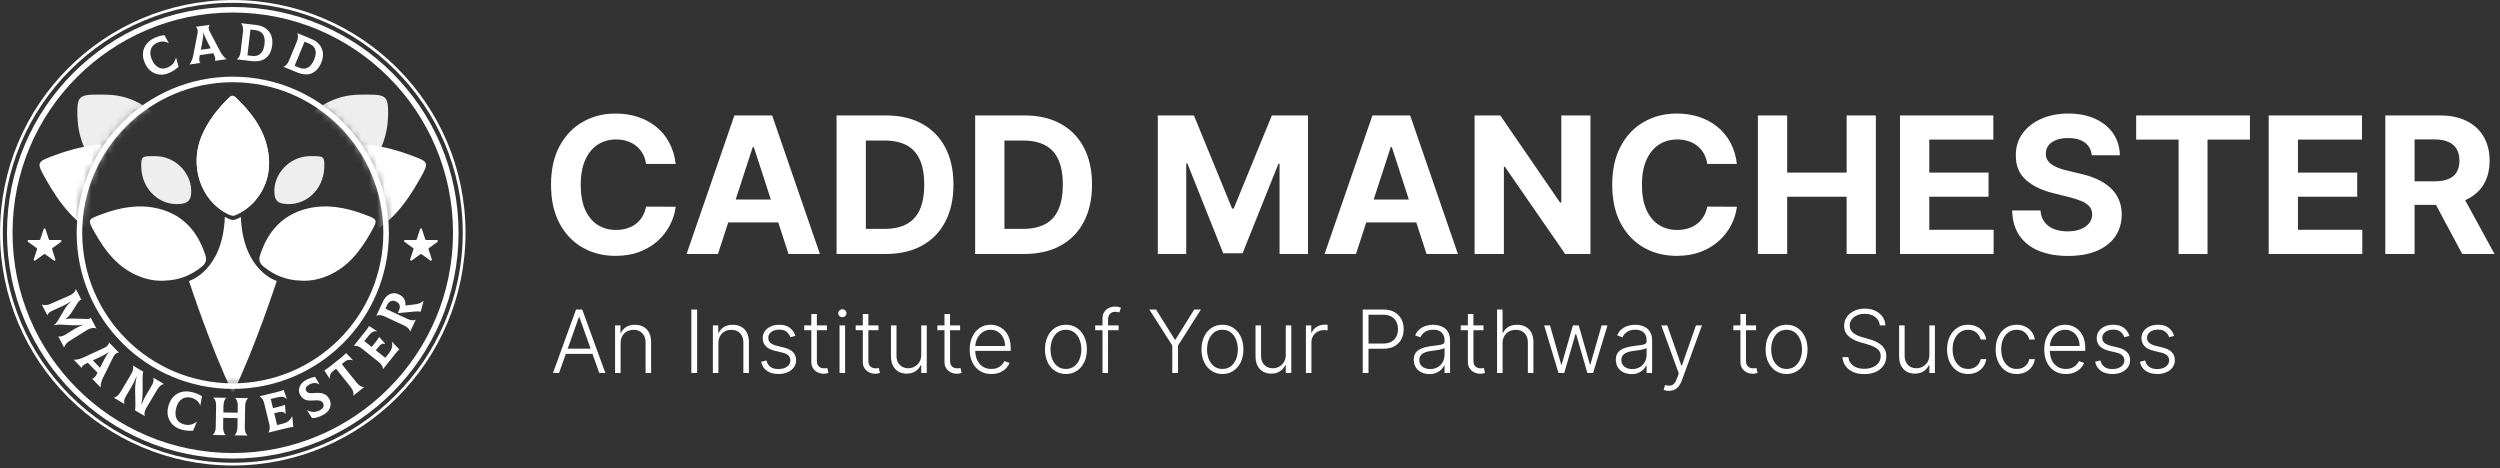 <svg width="315" height="59" viewBox="0 0 315 59" fill="none" xmlns="http://www.w3.org/2000/svg">
<rect x="0" y="0" width="315" height="59" fill="#333333" stroke="none"/>
<g clip-path="url(#clip0_314_88)">
<path d="M21.302 9.19C20.657 9.463 20.052 9.478 19.486 9.235C18.924 8.99 18.509 8.552 18.242 7.919C17.954 7.239 17.931 6.61 18.175 6.034C18.419 5.458 18.889 5.023 19.586 4.728C19.955 4.572 20.333 4.472 20.72 4.427L21.262 5.438L21.253 5.449C21.052 5.314 20.828 5.241 20.58 5.232C20.337 5.22 20.093 5.266 19.85 5.369C19.424 5.549 19.146 5.829 19.016 6.209C18.887 6.583 18.923 7.005 19.122 7.475C19.324 7.954 19.598 8.291 19.945 8.489C20.295 8.685 20.677 8.695 21.09 8.52C21.402 8.388 21.642 8.22 21.808 8.016C21.973 7.807 22.094 7.556 22.17 7.261L22.184 7.262L22.499 8.412C22.126 8.751 21.727 9.01 21.302 9.19Z" fill="white"/>
<path d="M27.745 6.477C27.862 6.7 27.995 6.901 28.145 7.08C28.294 7.254 28.425 7.375 28.537 7.444L28.539 7.457L27.062 7.668L27.061 7.655C27.115 7.599 27.135 7.507 27.121 7.38C27.111 7.248 27.053 7.072 26.945 6.852L26.864 6.703L25.179 6.945L25.142 7.11C25.102 7.356 25.093 7.541 25.116 7.667C25.137 7.788 25.18 7.871 25.244 7.915L25.246 7.928L23.874 8.125L23.872 8.112C24.093 7.849 24.253 7.466 24.355 6.963L24.903 4.137C24.926 3.925 24.914 3.76 24.866 3.642C24.822 3.524 24.759 3.44 24.676 3.39L24.674 3.376L26.406 3.129L26.408 3.142C26.343 3.222 26.305 3.323 26.291 3.445C26.277 3.567 26.314 3.726 26.399 3.923L27.745 6.477ZM25.616 4.128C25.624 4.465 25.567 4.938 25.445 5.546L25.303 6.273L26.557 6.094L26.216 5.436C25.917 4.865 25.725 4.428 25.642 4.125L25.616 4.128Z" fill="white"/>
<path d="M29.847 7.48L29.848 7.466C29.952 7.412 30.049 7.306 30.138 7.148C30.227 6.99 30.287 6.787 30.316 6.538L30.62 3.949C30.647 3.721 30.634 3.514 30.58 3.326C30.532 3.139 30.465 3.009 30.38 2.937L30.382 2.924L32.283 3.147C32.977 3.229 33.507 3.497 33.87 3.952C34.237 4.402 34.38 4.982 34.297 5.69C34.211 6.42 33.946 6.96 33.502 7.311C33.058 7.657 32.438 7.784 31.643 7.691L29.847 7.48ZM31.175 6.978L31.785 7.049C32.221 7.101 32.572 7 32.837 6.748C33.101 6.495 33.264 6.105 33.327 5.576C33.392 5.021 33.326 4.599 33.13 4.31C32.934 4.017 32.602 3.843 32.134 3.788L31.558 3.72L31.175 6.978Z" fill="white"/>
<path d="M35.709 8.414L35.714 8.401C35.828 8.377 35.95 8.301 36.079 8.174C36.208 8.046 36.32 7.866 36.415 7.634L37.409 5.224C37.496 5.012 37.539 4.809 37.539 4.614C37.543 4.42 37.514 4.277 37.452 4.185L37.457 4.173L39.226 4.902C39.873 5.169 40.31 5.57 40.536 6.106C40.768 6.639 40.749 7.236 40.477 7.895C40.197 8.574 39.795 9.023 39.273 9.24C38.752 9.454 38.121 9.408 37.381 9.103L35.709 8.414ZM37.123 8.29L37.691 8.524C38.097 8.692 38.462 8.69 38.785 8.518C39.108 8.347 39.371 8.015 39.574 7.523C39.787 7.006 39.838 6.582 39.727 6.251C39.618 5.915 39.345 5.658 38.91 5.479L38.373 5.257L37.123 8.29Z" fill="white"/>
<path d="M5.275 38.399L5.284 38.387C5.633 38.48 5.987 38.449 6.344 38.294L8.759 37.237C8.954 37.151 9.13 37.034 9.288 36.886C9.445 36.738 9.529 36.582 9.541 36.418L9.556 36.418L10.272 37.795C10.12 37.767 9.955 37.894 9.775 38.176L9.062 39.303C8.821 39.683 8.555 39.98 8.263 40.192L8.276 40.216C8.556 40.147 8.964 40.124 9.5 40.145L10.847 40.194C11.169 40.205 11.361 40.143 11.423 40.009L12.146 41.399L12.137 41.411C12.004 41.322 11.826 41.297 11.602 41.337C11.382 41.375 11.183 41.448 11.005 41.556L8.768 42.956C8.408 43.184 8.178 43.454 8.08 43.764L8.065 43.765L7.349 42.387L7.358 42.375C7.447 42.41 7.569 42.413 7.722 42.384C7.875 42.356 8.037 42.289 8.207 42.186L9.402 41.442C9.682 41.266 10.034 41.098 10.456 40.94L10.443 40.916C10.052 40.987 9.631 41.01 9.18 40.984L7.701 40.905C7.333 40.882 7.042 40.914 6.827 41.001L6.802 40.952C6.995 40.816 7.184 40.59 7.367 40.276L8.138 38.966C8.345 38.619 8.608 38.299 8.929 38.005L8.917 37.98C8.573 38.21 8.234 38.402 7.901 38.554L6.621 39.136C6.248 39.309 6.034 39.505 5.979 39.722L5.963 39.722L5.275 38.399Z" fill="white"/>
<path d="M13 47.558C12.884 47.79 12.797 48.022 12.739 48.254C12.684 48.483 12.662 48.665 12.672 48.8L12.663 48.809L11.597 47.708L11.607 47.698C11.687 47.709 11.775 47.671 11.872 47.583C11.976 47.495 12.087 47.34 12.206 47.118L12.281 46.961L11.064 45.704L10.905 45.774C10.676 45.888 10.516 45.993 10.425 46.087C10.337 46.178 10.294 46.264 10.296 46.344L10.286 46.353L9.296 45.33L9.306 45.321C9.657 45.346 10.073 45.249 10.553 45.029L13.234 43.784C13.425 43.675 13.554 43.565 13.623 43.454C13.695 43.347 13.727 43.244 13.719 43.144L13.729 43.135L14.979 44.426L14.969 44.435C14.863 44.431 14.756 44.459 14.646 44.521C14.536 44.583 14.426 44.709 14.314 44.899L13 47.558ZM13.67 44.371C13.395 44.581 12.968 44.818 12.388 45.084L11.697 45.403L12.602 46.339L12.944 45.658C13.239 45.066 13.487 44.643 13.689 44.391L13.67 44.371Z" fill="white"/>
<path d="M14.333 50.104L14.34 50.093C14.46 50.085 14.595 50.026 14.745 49.916C14.895 49.805 15.036 49.639 15.168 49.418L16.555 47.087C16.656 46.916 16.726 46.737 16.764 46.549C16.805 46.358 16.795 46.197 16.736 46.067L16.743 46.055L18.065 46.842C18.001 46.977 17.969 47.211 17.971 47.544L17.971 49.453C17.97 49.826 17.92 50.317 17.82 50.926L17.844 50.94C17.992 50.549 18.199 50.131 18.465 49.684L19.089 48.635C19.223 48.41 19.305 48.206 19.334 48.024C19.368 47.844 19.358 47.701 19.305 47.596L19.312 47.584L20.658 48.385L20.651 48.397C20.533 48.401 20.398 48.46 20.246 48.574C20.096 48.685 19.955 48.851 19.823 49.072L18.453 51.373C18.322 51.595 18.242 51.8 18.214 51.988C18.188 52.173 18.202 52.318 18.255 52.423L18.248 52.435L17.019 51.703C17.048 51.494 17.061 51.252 17.057 50.976L17.029 49.153C17.02 48.621 17.081 48.058 17.214 47.464L17.191 47.45C17.013 47.907 16.78 48.379 16.491 48.864L15.902 49.855C15.768 50.08 15.684 50.282 15.65 50.462C15.621 50.645 15.632 50.788 15.685 50.894L15.678 50.905L14.333 50.104Z" fill="white"/>
<path d="M22.868 54.128C22.176 53.935 21.68 53.56 21.381 53.002C21.085 52.446 21.032 51.828 21.222 51.149C21.426 50.418 21.81 49.898 22.375 49.591C22.939 49.284 23.596 49.235 24.344 49.444C24.741 49.554 25.108 49.716 25.448 49.928L25.237 51.087L25.223 51.09C25.148 50.853 25.014 50.651 24.821 50.485C24.633 50.32 24.408 50.201 24.146 50.128C23.689 50 23.287 50.047 22.939 50.269C22.596 50.488 22.354 50.85 22.213 51.355C22.07 51.869 22.074 52.316 22.226 52.696C22.383 53.078 22.683 53.33 23.127 53.454C23.462 53.548 23.762 53.566 24.027 53.508C24.293 53.447 24.551 53.321 24.8 53.133L24.811 53.143L24.329 54.268C23.812 54.303 23.326 54.256 22.868 54.128Z" fill="white"/>
<path d="M31.272 50.18C31.171 50.246 31.083 50.364 31.008 50.535C30.933 50.706 30.893 50.92 30.889 51.177L30.845 53.882C30.841 54.131 30.874 54.341 30.944 54.514C31.013 54.683 31.097 54.799 31.196 54.864L31.195 54.878L29.555 54.851L29.555 54.838C29.647 54.771 29.728 54.655 29.798 54.489C29.873 54.318 29.913 54.111 29.917 53.867L29.936 52.681L28.133 52.651L28.114 53.811C28.11 54.068 28.14 54.283 28.205 54.456C28.27 54.629 28.349 54.75 28.443 54.82L28.443 54.833L26.803 54.806L26.803 54.793C26.903 54.727 26.991 54.608 27.066 54.438C27.141 54.267 27.181 54.053 27.185 53.796L27.229 51.118C27.233 50.856 27.2 50.64 27.131 50.472C27.061 50.299 26.977 50.178 26.879 50.109L26.879 50.095L28.52 50.122L28.519 50.135C28.428 50.202 28.345 50.322 28.269 50.497C28.199 50.668 28.162 50.88 28.157 51.133L28.144 51.974L29.947 52.003L29.961 51.162C29.965 50.905 29.934 50.689 29.869 50.517C29.804 50.344 29.725 50.223 29.631 50.153L29.631 50.14L31.272 50.166L31.272 50.18Z" fill="white"/>
<path d="M36.805 52.437L36.819 52.441L36.955 53.796C36.731 53.814 36.459 53.861 36.139 53.94L33.814 54.507L33.81 54.494C33.891 54.405 33.946 54.268 33.975 54.084C34.005 53.9 33.989 53.683 33.928 53.432L33.293 50.831C33.231 50.576 33.145 50.376 33.035 50.231C32.924 50.081 32.812 49.985 32.699 49.943L32.696 49.93L35.061 49.352C35.372 49.276 35.601 49.202 35.746 49.129L36.146 50.281L36.134 50.291C35.897 50.004 35.512 49.926 34.981 50.056L34.112 50.268L34.395 51.427L34.895 51.305C35.352 51.194 35.691 51.095 35.911 51.008L35.991 52.161L35.977 52.164C35.804 51.914 35.531 51.834 35.158 51.925L34.552 52.073L34.914 53.555L35.632 53.38C36.225 53.235 36.616 52.921 36.805 52.437Z" fill="white"/>
<path d="M40.65 52.308C40.116 52.583 39.667 52.705 39.303 52.673L38.694 51.704L38.703 51.692C39.256 51.963 39.78 51.968 40.276 51.706C40.74 51.461 40.884 51.163 40.71 50.81C40.66 50.709 40.595 50.63 40.516 50.573C40.442 50.514 40.346 50.479 40.229 50.466C40.114 50.447 40.014 50.439 39.929 50.441C39.842 50.439 39.717 50.442 39.556 50.452C39.386 50.465 39.253 50.473 39.158 50.475C39.067 50.474 38.944 50.465 38.788 50.446C38.633 50.428 38.505 50.393 38.404 50.342C38.301 50.287 38.193 50.207 38.08 50.101C37.965 49.992 37.868 49.856 37.787 49.694C37.629 49.374 37.624 49.039 37.772 48.687C37.923 48.33 38.223 48.04 38.673 47.817C38.98 47.664 39.319 47.549 39.69 47.472L40.263 48.429L40.25 48.435C39.871 48.209 39.469 48.202 39.044 48.413C38.578 48.644 38.422 48.915 38.577 49.227C38.619 49.312 38.673 49.379 38.737 49.427C38.806 49.474 38.895 49.506 39.004 49.522C39.115 49.533 39.209 49.539 39.286 49.541C39.364 49.538 39.482 49.53 39.637 49.518C39.785 49.511 39.898 49.505 39.977 49.501C40.056 49.497 40.166 49.501 40.308 49.511C40.451 49.516 40.569 49.535 40.662 49.57C40.755 49.605 40.857 49.653 40.968 49.714C41.081 49.768 41.182 49.85 41.27 49.957C41.363 50.062 41.446 50.188 41.518 50.334C41.693 50.686 41.709 51.044 41.566 51.407C41.427 51.769 41.122 52.069 40.65 52.308Z" fill="white"/>
<path d="M43.612 44.487L44.475 45.386L44.468 45.4C44.315 45.337 44.146 45.318 43.964 45.343C43.784 45.364 43.618 45.435 43.466 45.556L43.068 45.873L44.904 48.181C45.076 48.397 45.25 48.553 45.425 48.65C45.601 48.741 45.755 48.775 45.886 48.751L45.895 48.762L44.521 49.855L44.512 49.844C44.558 49.727 44.555 49.571 44.503 49.375C44.452 49.173 44.343 48.968 44.177 48.759L42.341 46.451L41.938 46.772C41.786 46.893 41.678 47.039 41.613 47.212C41.552 47.382 41.534 47.549 41.561 47.713L41.546 47.716L40.864 46.673C41.102 46.53 41.356 46.351 41.624 46.138L42.919 45.108C43.188 44.894 43.419 44.687 43.612 44.487Z" fill="white"/>
<path d="M49.361 43.044L49.375 43.038L50.311 44.027C50.145 44.178 49.959 44.382 49.753 44.64L48.26 46.511L48.249 46.502C48.258 46.382 48.218 46.24 48.129 46.077C48.04 45.913 47.895 45.751 47.693 45.59L45.6 43.92C45.395 43.756 45.205 43.651 45.029 43.603C44.849 43.552 44.702 43.545 44.587 43.58L44.577 43.572L46.095 41.669C46.295 41.418 46.43 41.22 46.501 41.074L47.521 41.74L47.518 41.755C47.155 41.674 46.803 41.847 46.462 42.274L45.904 42.974L46.837 43.718L47.158 43.316C47.451 42.948 47.659 42.663 47.781 42.459L48.548 43.323L48.54 43.334C48.249 43.241 47.985 43.345 47.745 43.645L47.356 44.133L48.548 45.084L49.009 44.507C49.39 44.03 49.507 43.542 49.361 43.044Z" fill="white"/>
<path d="M52.27 38.355C52.762 38.296 53.126 38.141 53.362 37.892L53.374 37.898L53.013 39.264C52.744 39.232 52.468 39.231 52.185 39.258L50.113 39.451L50.25 39.156C50.507 38.607 50.381 38.214 49.873 37.977C49.648 37.872 49.436 37.86 49.238 37.942C49.04 38.024 48.882 38.197 48.764 38.462L48.569 38.894L51.333 40.185C51.555 40.288 51.757 40.346 51.942 40.357C52.122 40.366 52.262 40.344 52.361 40.291L52.374 40.297L51.682 41.777L51.67 41.772C51.655 41.655 51.585 41.527 51.46 41.389C51.331 41.249 51.149 41.124 50.916 41.015L48.465 39.871C48.239 39.766 48.036 39.711 47.854 39.705C47.667 39.698 47.525 39.726 47.425 39.789L47.413 39.784L48.227 38.039C48.455 37.552 48.75 37.225 49.111 37.06C49.469 36.893 49.848 36.903 50.249 37.09C50.88 37.385 51.156 37.852 51.076 38.494L52.27 38.355Z" fill="white"/>
<path d="M29.33 57.43C44.849 57.43 57.43 44.849 57.43 29.33C57.43 13.811 44.849 1.23 29.33 1.23C13.811 1.23 1.23 13.811 1.23 29.33C1.23 44.849 13.811 57.43 29.33 57.43Z" stroke="white" stroke-width="0.7" stroke-miterlimit="10"/>
<path d="M29.33 58.48C45.429 58.48 58.48 45.429 58.48 29.33C58.48 13.231 45.429 0.18 29.33 0.18C13.231 0.18 0.18 13.231 0.18 29.33C0.18 45.429 13.231 58.48 29.33 58.48Z" stroke="white" stroke-width="0.35" stroke-miterlimit="10"/>
<mask id="mask0_314_88" style="mask-type:luminance" maskUnits="userSpaceOnUse" x="1" y="1" width="57" height="57">
<path d="M29.33 1.23C13.81 1.23 1.23 13.81 1.23 29.33C1.23 44.85 13.81 57.43 29.33 57.43C44.85 57.43 57.43 44.85 57.43 29.33C57.43 13.81 44.84 1.23 29.33 1.23ZM29.33 48.64C18.66 48.64 10.01 39.99 10.01 29.32C10.01 18.65 18.66 10.01 29.33 10.01C40 10.01 48.65 18.66 48.65 29.33C48.65 40 40 48.65 29.33 48.65V48.64Z" fill="white"/>
</mask>
<g mask="url(#mask0_314_88)">
<path d="M48.89 14.67C48.76 20.48 43.99 24.71 38.65 23.93C36.91 23.67 36.41 22.75 36.31 21.25C36.02 16.6 39.86 12.31 44.65 11.96C45.14 11.92 45.64 11.92 46.14 11.92C48.73 11.9 48.95 12.12 48.9 14.67H48.89Z" fill="#EEEEEE"/>
<path d="M9.76 14.67C9.89 20.48 14.66 24.71 20 23.93C21.74 23.67 22.24 22.75 22.34 21.25C22.63 16.6 18.79 12.31 14 11.96C13.51 11.92 13.01 11.92 12.51 11.92C9.92 11.9 9.7 12.12 9.75 14.67H9.76Z" fill="#EEEEEE"/>
<path d="M41.04 30.86C38.61 30.82 36.47 30.01 34.59 28.46C33.92 27.91 33.71 27.36 34 26.47C35.31 22.45 37.81 19.62 41.98 18.58C45.29 17.76 48.52 18.37 51.68 19.53C54.09 20.42 54.11 20.41 52.86 22.62C51.12 25.71 49.03 28.46 45.65 29.94C44.18 30.58 42.65 30.91 41.05 30.84L41.04 30.86Z" fill="white"/>
<path d="M17.62 30.86C20.05 30.82 22.19 30.01 24.07 28.46C24.74 27.91 24.95 27.36 24.66 26.47C23.35 22.45 20.85 19.62 16.68 18.58C13.37 17.76 10.14 18.37 6.98 19.53C4.57 20.42 4.55 20.41 5.8 22.62C7.54 25.71 9.63 28.46 13.01 29.94C14.48 30.58 16.01 30.91 17.61 30.84L17.62 30.86Z" fill="white"/>
</g>
<mask id="mask1_314_88" style="mask-type:luminance" maskUnits="userSpaceOnUse" x="10" y="10" width="39" height="39">
<path d="M29.33 48.65C40 48.65 48.65 40 48.65 29.33C48.65 18.66 40 10.01 29.33 10.01C18.66 10.01 10.01 18.66 10.01 29.33C10.01 40 18.66 48.65 29.33 48.65Z" fill="white"/>
</mask>
<g mask="url(#mask1_314_88)">
<path d="M33.89 20.64C33.91 23.38 32.22 25.98 29.74 27.07C29.36 27.24 29.08 27.14 28.75 26.98C25.28 25.31 23.79 20.83 25.46 17.01C26.22 15.27 27.37 13.78 28.72 12.45C28.99 12.18 29.25 11.85 29.69 12.27C32.09 14.56 33.9 17.16 33.91 20.65L33.89 20.64Z" fill="white"/>
<path d="M33.89 20.64C33.91 23.38 32.22 25.98 29.74 27.07C29.36 27.24 29.08 27.14 28.75 26.98C25.28 25.31 23.79 20.83 25.46 17.01C26.22 15.27 27.37 13.78 28.72 12.45C28.99 12.18 29.25 11.85 29.69 12.27C32.09 14.56 33.9 17.16 33.91 20.65L33.89 20.64Z" fill="white"/>
<path d="M37.98 35.36C36.18 35.33 34.6 34.73 33.21 33.59C32.72 33.18 32.56 32.78 32.78 32.12C33.75 29.15 35.59 27.06 38.68 26.29C41.13 25.68 43.52 26.13 45.85 27C47.63 27.66 47.64 27.65 46.72 29.29C45.43 31.57 43.89 33.61 41.39 34.7C40.3 35.18 39.17 35.42 37.99 35.37L37.98 35.36Z" fill="white"/>
<path d="M40.86 21.05C40.8 23.95 38.41 26.07 35.74 25.67C34.87 25.54 34.62 25.08 34.57 24.33C34.43 22.01 36.34 19.87 38.74 19.69C38.99 19.67 39.23 19.67 39.48 19.67C40.78 19.67 40.89 19.77 40.86 21.04V21.05Z" fill="#EEEEEE"/>
<path d="M20.67 35.36C22.47 35.33 24.05 34.73 25.44 33.59C25.93 33.18 26.09 32.78 25.87 32.12C24.9 29.15 23.06 27.06 19.97 26.29C17.52 25.68 15.13 26.13 12.8 27C11.02 27.66 11.01 27.65 11.93 29.29C13.22 31.57 14.76 33.61 17.26 34.7C18.35 35.18 19.48 35.42 20.66 35.37L20.67 35.36Z" fill="white"/>
<path d="M17.8 21.05C17.86 23.95 20.25 26.07 22.92 25.67C23.79 25.54 24.04 25.08 24.09 24.33C24.23 22.01 22.32 19.87 19.92 19.69C19.67 19.67 19.43 19.67 19.18 19.67C17.88 19.67 17.77 19.77 17.8 21.04V21.05Z" fill="#EEEEEE"/>
<path d="M30.34 27.34C30.16 27.44 29.97 27.54 29.78 27.62C29.37 27.8 29.07 27.7 28.71 27.52C28.59 27.46 28.47 27.4 28.36 27.34H28.33C28.07 34.18 23.81 35.4 23.81 35.4C23.81 35.4 26.58 43.9 29.34 49.54C32.11 43.9 34.87 35.4 34.87 35.4C34.87 35.4 30.61 34.18 30.35 27.34H30.34Z" fill="white"/>
<path d="M29.33 49.77V38.68" stroke="white" stroke-width="0.4" stroke-miterlimit="10"/>
<path d="M31.07 37.27C31.07 36.31 30.29 35.53 29.33 35.53C28.37 35.53 27.59 36.31 27.59 37.27C27.59 38.23 28.37 39.01 29.33 39.01C30.29 39.01 31.07 38.23 31.07 37.27Z" fill="white"/>
</g>
<path d="M29.33 48.65C40 48.65 48.65 40 48.65 29.33C48.65 18.66 40 10.01 29.33 10.01C18.66 10.01 10.01 18.66 10.01 29.33C10.01 40 18.66 48.65 29.33 48.65Z" stroke="white" stroke-width="0.7" stroke-miterlimit="10"/>
<path d="M53.16 28.87L53.58 30.15C53.6 30.2 53.65 30.24 53.7 30.24H55.05C55.17 30.24 55.23 30.4 55.13 30.47L54.04 31.26C54.04 31.26 53.98 31.35 53.99 31.4L54.41 32.68C54.45 32.8 54.31 32.9 54.21 32.82L53.12 32.03C53.12 32.03 53.01 32 52.97 32.03L51.88 32.82C51.78 32.89 51.64 32.79 51.68 32.68L52.1 31.4C52.12 31.35 52.1 31.29 52.05 31.26L50.96 30.47C50.86 30.4 50.91 30.24 51.04 30.24H52.39C52.45 30.24 52.49 30.2 52.51 30.15L52.93 28.87C52.97 28.75 53.14 28.75 53.17 28.87H53.16Z" fill="white"/>
<path d="M5.73 28.87L6.15 30.15C6.17 30.2 6.22 30.24 6.27 30.24H7.62C7.74 30.24 7.8 30.4 7.7 30.47L6.61 31.26C6.61 31.26 6.55 31.35 6.56 31.4L6.98 32.68C7.02 32.8 6.88 32.9 6.78 32.82L5.69 32.03C5.69 32.03 5.58 32 5.54 32.03L4.45 32.82C4.35 32.89 4.21 32.79 4.25 32.68L4.67 31.4C4.69 31.35 4.67 31.29 4.62 31.26L3.53 30.47C3.43 30.4 3.48 30.24 3.61 30.24H4.96C5.02 30.24 5.06 30.2 5.08 30.15L5.5 28.87C5.54 28.75 5.71 28.75 5.74 28.87H5.73Z" fill="white"/>
<path d="M70.438 47H69.672L72.582 39H73.364L76.274 47H75.508L73.001 39.949H72.946L70.438 47ZM70.989 43.934H74.957V44.59H70.989V43.934ZM78.196 43.25V47H77.501V41H78.176V41.941H78.239C78.379 41.634 78.598 41.388 78.895 41.203C79.195 41.016 79.564 40.922 80.004 40.922C80.408 40.922 80.762 41.007 81.067 41.176C81.374 41.342 81.612 41.589 81.782 41.914C81.954 42.24 82.04 42.639 82.04 43.113V47H81.344V43.156C81.344 42.664 81.206 42.275 80.93 41.988C80.657 41.702 80.29 41.559 79.829 41.559C79.513 41.559 79.234 41.626 78.989 41.762C78.744 41.897 78.55 42.092 78.407 42.348C78.266 42.6 78.196 42.901 78.196 43.25ZM87.839 39V47H87.109V39H87.839ZM90.517 43.25V47H89.822V41H90.498V41.941H90.56C90.701 41.634 90.919 41.388 91.216 41.203C91.516 41.016 91.886 40.922 92.326 40.922C92.729 40.922 93.084 41.007 93.388 41.176C93.695 41.342 93.934 41.589 94.103 41.914C94.275 42.24 94.361 42.639 94.361 43.113V47H93.665V43.156C93.665 42.664 93.528 42.275 93.251 41.988C92.978 41.702 92.611 41.559 92.15 41.559C91.835 41.559 91.555 41.626 91.31 41.762C91.065 41.897 90.871 42.092 90.728 42.348C90.587 42.6 90.517 42.901 90.517 43.25ZM100.223 42.316L99.586 42.496C99.524 42.316 99.435 42.154 99.321 42.008C99.206 41.862 99.056 41.746 98.872 41.66C98.689 41.574 98.463 41.531 98.192 41.531C97.786 41.531 97.452 41.628 97.192 41.82C96.931 42.013 96.801 42.262 96.801 42.566C96.801 42.824 96.89 43.034 97.067 43.195C97.247 43.354 97.523 43.48 97.895 43.574L98.801 43.797C99.304 43.919 99.68 44.113 99.93 44.379C100.183 44.645 100.309 44.978 100.309 45.379C100.309 45.717 100.215 46.018 100.028 46.281C99.84 46.544 99.579 46.751 99.243 46.902C98.909 47.051 98.523 47.125 98.082 47.125C97.497 47.125 97.013 46.993 96.633 46.73C96.253 46.465 96.01 46.082 95.903 45.582L96.571 45.418C96.657 45.775 96.825 46.044 97.075 46.227C97.327 46.409 97.659 46.5 98.071 46.5C98.532 46.5 98.9 46.397 99.176 46.191C99.452 45.983 99.59 45.723 99.59 45.41C99.59 45.168 99.51 44.965 99.348 44.801C99.187 44.634 98.942 44.512 98.614 44.434L97.633 44.199C97.112 44.074 96.727 43.876 96.477 43.605C96.227 43.335 96.102 42.999 96.102 42.598C96.102 42.267 96.192 41.977 96.372 41.727C96.551 41.474 96.799 41.276 97.114 41.133C97.429 40.99 97.788 40.918 98.192 40.918C98.741 40.918 99.18 41.043 99.508 41.293C99.839 41.54 100.077 41.882 100.223 42.316ZM104.195 41V41.605H101.332V41H104.195ZM102.226 39.562H102.925V45.434C102.925 45.684 102.968 45.88 103.054 46.023C103.14 46.164 103.252 46.264 103.39 46.324C103.528 46.382 103.675 46.41 103.832 46.41C103.923 46.41 104.001 46.405 104.066 46.395C104.131 46.382 104.188 46.368 104.238 46.355L104.386 46.984C104.319 47.01 104.235 47.034 104.136 47.055C104.037 47.078 103.915 47.09 103.769 47.09C103.514 47.09 103.268 47.034 103.031 46.922C102.796 46.81 102.604 46.643 102.453 46.422C102.302 46.2 102.226 45.926 102.226 45.598V39.562ZM105.782 47V41H106.481V47H105.782ZM106.137 39.969C105.994 39.969 105.872 39.921 105.77 39.824C105.668 39.725 105.618 39.607 105.618 39.469C105.618 39.331 105.668 39.214 105.77 39.117C105.872 39.018 105.994 38.969 106.137 38.969C106.28 38.969 106.403 39.018 106.504 39.117C106.606 39.214 106.657 39.331 106.657 39.469C106.657 39.607 106.606 39.725 106.504 39.824C106.403 39.921 106.28 39.969 106.137 39.969ZM110.683 41V41.605H107.82V41H110.683ZM108.714 39.562H109.414V45.434C109.414 45.684 109.457 45.88 109.542 46.023C109.628 46.164 109.74 46.264 109.878 46.324C110.016 46.382 110.164 46.41 110.32 46.41C110.411 46.41 110.489 46.405 110.554 46.395C110.619 46.382 110.677 46.368 110.726 46.355L110.875 46.984C110.807 47.01 110.723 47.034 110.625 47.055C110.526 47.078 110.403 47.09 110.257 47.09C110.002 47.09 109.756 47.034 109.519 46.922C109.285 46.81 109.092 46.643 108.941 46.422C108.79 46.2 108.714 45.926 108.714 45.598V39.562ZM116.075 44.707V41H116.77V47H116.075V46.004H116.02C115.879 46.311 115.657 46.568 115.352 46.773C115.047 46.977 114.675 47.078 114.235 47.078C113.852 47.078 113.512 46.995 113.215 46.828C112.918 46.659 112.685 46.411 112.516 46.086C112.347 45.76 112.262 45.361 112.262 44.887V41H112.958V44.844C112.958 45.312 113.096 45.69 113.372 45.977C113.648 46.26 114.002 46.402 114.434 46.402C114.705 46.402 114.965 46.337 115.215 46.207C115.465 46.077 115.671 45.887 115.833 45.637C115.994 45.384 116.075 45.074 116.075 44.707ZM120.974 41V41.605H118.111V41H120.974ZM119.005 39.562H119.705V45.434C119.705 45.684 119.748 45.88 119.833 46.023C119.919 46.164 120.031 46.264 120.169 46.324C120.307 46.382 120.455 46.41 120.611 46.41C120.702 46.41 120.78 46.405 120.845 46.395C120.91 46.382 120.968 46.368 121.017 46.355L121.166 46.984C121.098 47.01 121.014 47.034 120.916 47.055C120.817 47.078 120.694 47.09 120.548 47.09C120.293 47.09 120.047 47.034 119.81 46.922C119.576 46.81 119.383 46.643 119.232 46.422C119.081 46.2 119.005 45.926 119.005 45.598V39.562ZM124.915 47.125C124.355 47.125 123.87 46.995 123.461 46.734C123.053 46.471 122.736 46.108 122.512 45.645C122.291 45.178 122.18 44.642 122.18 44.035C122.18 43.431 122.291 42.895 122.512 42.426C122.736 41.954 123.045 41.586 123.438 41.32C123.834 41.052 124.291 40.918 124.809 40.918C125.135 40.918 125.448 40.978 125.75 41.098C126.053 41.215 126.323 41.396 126.563 41.641C126.805 41.883 126.997 42.189 127.137 42.559C127.278 42.926 127.348 43.361 127.348 43.863V44.207H122.661V43.594H126.637C126.637 43.208 126.559 42.862 126.403 42.555C126.249 42.245 126.034 42 125.758 41.82C125.485 41.641 125.168 41.551 124.809 41.551C124.429 41.551 124.094 41.652 123.805 41.855C123.516 42.059 123.29 42.327 123.125 42.66C122.964 42.993 122.882 43.358 122.879 43.754V44.121C122.879 44.598 122.961 45.014 123.125 45.371C123.292 45.725 123.528 46 123.833 46.195C124.137 46.391 124.498 46.488 124.915 46.488C125.198 46.488 125.447 46.444 125.661 46.355C125.877 46.267 126.058 46.148 126.204 46C126.352 45.849 126.464 45.684 126.54 45.504L127.2 45.719C127.109 45.971 126.959 46.204 126.75 46.418C126.545 46.632 126.287 46.803 125.977 46.934C125.67 47.061 125.316 47.125 124.915 47.125ZM134.306 47.125C133.788 47.125 133.33 46.993 132.931 46.73C132.535 46.467 132.225 46.104 132.001 45.641C131.778 45.175 131.666 44.637 131.666 44.027C131.666 43.413 131.778 42.872 132.001 42.406C132.225 41.938 132.535 41.573 132.931 41.312C133.33 41.05 133.788 40.918 134.306 40.918C134.824 40.918 135.281 41.05 135.677 41.312C136.073 41.575 136.383 41.94 136.607 42.406C136.833 42.872 136.947 43.413 136.947 44.027C136.947 44.637 136.835 45.175 136.611 45.641C136.387 46.104 136.076 46.467 135.677 46.73C135.281 46.993 134.824 47.125 134.306 47.125ZM134.306 46.488C134.723 46.488 135.076 46.376 135.365 46.152C135.654 45.928 135.873 45.63 136.021 45.258C136.172 44.885 136.248 44.475 136.248 44.027C136.248 43.579 136.172 43.168 136.021 42.793C135.873 42.418 135.654 42.117 135.365 41.891C135.076 41.664 134.723 41.551 134.306 41.551C133.892 41.551 133.539 41.664 133.248 41.891C132.958 42.117 132.738 42.418 132.587 42.793C132.439 43.168 132.365 43.579 132.365 44.027C132.365 44.475 132.439 44.885 132.587 45.258C132.738 45.63 132.958 45.928 133.248 46.152C133.537 46.376 133.889 46.488 134.306 46.488ZM140.942 41V41.605H137.993V41H140.942ZM138.915 47V40.121C138.915 39.798 138.989 39.526 139.137 39.305C139.288 39.083 139.485 38.915 139.727 38.801C139.969 38.686 140.226 38.629 140.497 38.629C140.679 38.629 140.83 38.645 140.95 38.676C141.072 38.704 141.168 38.733 141.239 38.762L141.036 39.371C140.984 39.355 140.92 39.337 140.844 39.316C140.769 39.296 140.674 39.285 140.559 39.285C140.257 39.285 140.024 39.37 139.86 39.539C139.696 39.708 139.614 39.95 139.614 40.266L139.61 47H138.915ZM144.818 39H145.662L148.033 42.797H148.103L150.474 39H151.318L148.431 43.535V47H147.705V43.535L144.818 39ZM154.029 47.125C153.511 47.125 153.052 46.993 152.654 46.73C152.258 46.467 151.948 46.104 151.724 45.641C151.5 45.175 151.388 44.637 151.388 44.027C151.388 43.413 151.5 42.872 151.724 42.406C151.948 41.938 152.258 41.573 152.654 41.312C153.052 41.05 153.511 40.918 154.029 40.918C154.547 40.918 155.004 41.05 155.4 41.312C155.796 41.575 156.106 41.94 156.33 42.406C156.556 42.872 156.669 43.413 156.669 44.027C156.669 44.637 156.557 45.175 156.333 45.641C156.11 46.104 155.798 46.467 155.4 46.73C155.004 46.993 154.547 47.125 154.029 47.125ZM154.029 46.488C154.445 46.488 154.798 46.376 155.087 46.152C155.376 45.928 155.595 45.63 155.744 45.258C155.895 44.885 155.97 44.475 155.97 44.027C155.97 43.579 155.895 43.168 155.744 42.793C155.595 42.418 155.376 42.117 155.087 41.891C154.798 41.664 154.445 41.551 154.029 41.551C153.615 41.551 153.262 41.664 152.97 41.891C152.681 42.117 152.461 42.418 152.31 42.793C152.162 43.168 152.087 43.579 152.087 44.027C152.087 44.475 152.162 44.885 152.31 45.258C152.461 45.63 152.681 45.928 152.97 46.152C153.259 46.376 153.612 46.488 154.029 46.488ZM162.008 44.707V41H162.704V47H162.008V46.004H161.954C161.813 46.311 161.59 46.568 161.286 46.773C160.981 46.977 160.609 47.078 160.168 47.078C159.786 47.078 159.446 46.995 159.149 46.828C158.852 46.659 158.619 46.411 158.45 46.086C158.28 45.76 158.196 45.361 158.196 44.887V41H158.891V44.844C158.891 45.312 159.029 45.69 159.305 45.977C159.581 46.26 159.935 46.402 160.368 46.402C160.639 46.402 160.899 46.337 161.149 46.207C161.399 46.077 161.605 45.887 161.766 45.637C161.928 45.384 162.008 45.074 162.008 44.707ZM164.544 47V41H165.22V41.922H165.271C165.391 41.62 165.599 41.376 165.896 41.191C166.195 41.004 166.534 40.91 166.912 40.91C166.969 40.91 167.033 40.911 167.103 40.914C167.173 40.917 167.232 40.919 167.279 40.922V41.629C167.248 41.624 167.193 41.616 167.115 41.605C167.037 41.595 166.952 41.59 166.861 41.59C166.548 41.59 166.27 41.656 166.025 41.789C165.783 41.919 165.591 42.1 165.451 42.332C165.31 42.564 165.24 42.828 165.24 43.125V47H164.544ZM171.704 47V39H174.286C174.853 39 175.327 39.109 175.708 39.328C176.09 39.544 176.378 39.839 176.571 40.211C176.766 40.583 176.864 41.003 176.864 41.469C176.864 41.935 176.767 42.355 176.575 42.73C176.382 43.103 176.096 43.398 175.715 43.617C175.335 43.833 174.862 43.941 174.297 43.941H172.266V43.285H174.278C174.697 43.285 175.045 43.207 175.321 43.051C175.597 42.892 175.803 42.676 175.938 42.402C176.076 42.129 176.145 41.818 176.145 41.469C176.145 41.12 176.076 40.809 175.938 40.535C175.803 40.262 175.596 40.047 175.317 39.891C175.041 39.734 174.691 39.656 174.266 39.656H172.434V47H171.704ZM180.11 47.137C179.748 47.137 179.417 47.066 179.118 46.926C178.818 46.783 178.58 46.577 178.403 46.309C178.226 46.038 178.137 45.71 178.137 45.324C178.137 45.027 178.193 44.777 178.305 44.574C178.417 44.371 178.576 44.204 178.782 44.074C178.987 43.944 179.231 43.841 179.512 43.766C179.793 43.69 180.103 43.632 180.442 43.59C180.778 43.548 181.062 43.512 181.293 43.48C181.528 43.449 181.706 43.4 181.829 43.332C181.951 43.264 182.012 43.155 182.012 43.004V42.863C182.012 42.454 181.89 42.133 181.645 41.898C181.403 41.661 181.054 41.543 180.598 41.543C180.166 41.543 179.813 41.638 179.54 41.828C179.269 42.018 179.079 42.242 178.969 42.5L178.309 42.262C178.444 41.934 178.632 41.672 178.872 41.477C179.111 41.279 179.379 41.137 179.676 41.051C179.973 40.962 180.274 40.918 180.579 40.918C180.808 40.918 181.046 40.948 181.293 41.008C181.543 41.068 181.775 41.172 181.989 41.32C182.202 41.466 182.375 41.671 182.508 41.934C182.641 42.194 182.708 42.525 182.708 42.926V47H182.012V46.051H181.969C181.886 46.228 181.762 46.4 181.598 46.566C181.434 46.733 181.228 46.87 180.981 46.977C180.734 47.083 180.443 47.137 180.11 47.137ZM180.204 46.5C180.573 46.5 180.894 46.418 181.165 46.254C181.435 46.09 181.644 45.872 181.79 45.602C181.938 45.328 182.012 45.027 182.012 44.699V43.832C181.96 43.882 181.873 43.926 181.75 43.965C181.631 44.004 181.491 44.039 181.333 44.07C181.176 44.099 181.02 44.124 180.864 44.145C180.708 44.165 180.567 44.184 180.442 44.199C180.103 44.241 179.814 44.306 179.575 44.395C179.335 44.483 179.152 44.605 179.024 44.762C178.896 44.915 178.833 45.113 178.833 45.355C178.833 45.72 178.963 46.003 179.223 46.203C179.484 46.401 179.81 46.5 180.204 46.5ZM186.92 41V41.605H184.057V41H186.92ZM184.952 39.562H185.651V45.434C185.651 45.684 185.694 45.88 185.78 46.023C185.866 46.164 185.978 46.264 186.116 46.324C186.254 46.382 186.401 46.41 186.557 46.41C186.648 46.41 186.726 46.405 186.792 46.395C186.857 46.382 186.914 46.368 186.963 46.355L187.112 46.984C187.044 47.01 186.961 47.034 186.862 47.055C186.763 47.078 186.64 47.09 186.495 47.09C186.239 47.09 185.993 47.034 185.756 46.922C185.522 46.81 185.329 46.643 185.178 46.422C185.027 46.2 184.952 45.926 184.952 45.598V39.562ZM189.324 43.25V47H188.628V39H189.324V41.941H189.386C189.527 41.632 189.744 41.384 190.039 41.199C190.335 41.014 190.71 40.922 191.164 40.922C191.57 40.922 191.927 41.005 192.234 41.172C192.541 41.339 192.781 41.585 192.953 41.91C193.125 42.236 193.21 42.637 193.21 43.113V47H192.511V43.156C192.511 42.661 192.373 42.272 192.097 41.988C191.824 41.702 191.454 41.559 190.988 41.559C190.667 41.559 190.382 41.626 190.132 41.762C189.882 41.897 189.684 42.092 189.539 42.348C189.395 42.6 189.324 42.901 189.324 43.25ZM196.374 47L194.561 41H195.295L196.717 45.949H196.768L198.186 41H198.924L200.331 45.938H200.385L201.807 41H202.542L200.729 47H200.01L198.588 42.082H198.514L197.092 47H196.374ZM205.569 47.137C205.207 47.137 204.876 47.066 204.577 46.926C204.277 46.783 204.039 46.577 203.862 46.309C203.685 46.038 203.596 45.71 203.596 45.324C203.596 45.027 203.652 44.777 203.764 44.574C203.876 44.371 204.035 44.204 204.241 44.074C204.446 43.944 204.69 43.841 204.971 43.766C205.252 43.69 205.562 43.632 205.901 43.59C206.237 43.548 206.521 43.512 206.752 43.48C206.987 43.449 207.165 43.4 207.288 43.332C207.41 43.264 207.471 43.155 207.471 43.004V42.863C207.471 42.454 207.349 42.133 207.104 41.898C206.862 41.661 206.513 41.543 206.057 41.543C205.625 41.543 205.272 41.638 204.999 41.828C204.728 42.018 204.538 42.242 204.428 42.5L203.768 42.262C203.903 41.934 204.091 41.672 204.331 41.477C204.57 41.279 204.838 41.137 205.135 41.051C205.432 40.962 205.733 40.918 206.038 40.918C206.267 40.918 206.505 40.948 206.752 41.008C207.002 41.068 207.234 41.172 207.448 41.32C207.661 41.466 207.834 41.671 207.967 41.934C208.1 42.194 208.167 42.525 208.167 42.926V47H207.471V46.051H207.428C207.345 46.228 207.221 46.4 207.057 46.566C206.893 46.733 206.687 46.87 206.44 46.977C206.193 47.083 205.902 47.137 205.569 47.137ZM205.663 46.5C206.032 46.5 206.353 46.418 206.624 46.254C206.894 46.09 207.103 45.872 207.249 45.602C207.397 45.328 207.471 45.027 207.471 44.699V43.832C207.419 43.882 207.332 43.926 207.209 43.965C207.09 44.004 206.95 44.039 206.792 44.07C206.635 44.099 206.479 44.124 206.323 44.145C206.167 44.165 206.026 44.184 205.901 44.199C205.562 44.241 205.273 44.306 205.034 44.395C204.794 44.483 204.611 44.605 204.483 44.762C204.355 44.915 204.292 45.113 204.292 45.355C204.292 45.72 204.422 46.003 204.682 46.203C204.943 46.401 205.269 46.5 205.663 46.5ZM210.286 49.25C210.148 49.25 210.019 49.237 209.899 49.211C209.779 49.185 209.684 49.156 209.614 49.125L209.801 48.512C210.038 48.585 210.249 48.611 210.434 48.59C210.619 48.572 210.783 48.488 210.926 48.34C211.069 48.194 211.197 47.97 211.309 47.668L211.528 47.059L209.321 41H210.075L211.856 46.082H211.911L213.692 41H214.446L211.907 47.949C211.8 48.238 211.668 48.479 211.512 48.672C211.356 48.867 211.175 49.012 210.969 49.105C210.766 49.202 210.538 49.25 210.286 49.25ZM221.263 41V41.605H218.4V41H221.263ZM219.294 39.562H219.994V45.434C219.994 45.684 220.037 45.88 220.123 46.023C220.208 46.164 220.32 46.264 220.458 46.324C220.597 46.382 220.744 46.41 220.9 46.41C220.991 46.41 221.069 46.405 221.134 46.395C221.199 46.382 221.257 46.368 221.306 46.355L221.455 46.984C221.387 47.01 221.304 47.034 221.205 47.055C221.106 47.078 220.983 47.09 220.837 47.09C220.582 47.09 220.336 47.034 220.099 46.922C219.865 46.81 219.672 46.643 219.521 46.422C219.37 46.2 219.294 45.926 219.294 45.598V39.562ZM225.11 47.125C224.592 47.125 224.133 46.993 223.735 46.73C223.339 46.467 223.029 46.104 222.805 45.641C222.581 45.175 222.469 44.637 222.469 44.027C222.469 43.413 222.581 42.872 222.805 42.406C223.029 41.938 223.339 41.573 223.735 41.312C224.133 41.05 224.592 40.918 225.11 40.918C225.628 40.918 226.085 41.05 226.481 41.312C226.877 41.575 227.187 41.94 227.411 42.406C227.637 42.872 227.75 43.413 227.75 44.027C227.75 44.637 227.639 45.175 227.415 45.641C227.191 46.104 226.879 46.467 226.481 46.73C226.085 46.993 225.628 47.125 225.11 47.125ZM225.11 46.488C225.527 46.488 225.879 46.376 226.168 46.152C226.458 45.928 226.676 45.63 226.825 45.258C226.976 44.885 227.051 44.475 227.051 44.027C227.051 43.579 226.976 43.168 226.825 42.793C226.676 42.418 226.458 42.117 226.168 41.891C225.879 41.664 225.527 41.551 225.11 41.551C224.696 41.551 224.343 41.664 224.051 41.891C223.762 42.117 223.542 42.418 223.391 42.793C223.243 43.168 223.168 43.579 223.168 44.027C223.168 44.475 223.243 44.885 223.391 45.258C223.542 45.63 223.762 45.928 224.051 46.152C224.34 46.376 224.693 46.488 225.11 46.488ZM236.859 41C236.815 40.555 236.618 40.2 236.269 39.938C235.92 39.675 235.481 39.543 234.953 39.543C234.58 39.543 234.252 39.607 233.968 39.734C233.687 39.862 233.466 40.039 233.304 40.266C233.145 40.49 233.066 40.745 233.066 41.031C233.066 41.242 233.111 41.427 233.203 41.586C233.294 41.745 233.416 41.882 233.57 41.996C233.726 42.108 233.898 42.204 234.085 42.285C234.276 42.366 234.467 42.434 234.66 42.488L235.503 42.73C235.759 42.801 236.014 42.891 236.269 43C236.524 43.109 236.757 43.247 236.968 43.414C237.182 43.578 237.352 43.78 237.48 44.02C237.61 44.257 237.675 44.542 237.675 44.875C237.675 45.302 237.565 45.686 237.343 46.027C237.122 46.368 236.804 46.639 236.39 46.84C235.976 47.038 235.48 47.137 234.902 47.137C234.358 47.137 233.885 47.047 233.484 46.867C233.083 46.685 232.768 46.434 232.539 46.113C232.309 45.793 232.181 45.422 232.152 45H232.902C232.928 45.315 233.032 45.582 233.214 45.801C233.397 46.02 233.634 46.186 233.925 46.301C234.217 46.413 234.542 46.469 234.902 46.469C235.3 46.469 235.654 46.402 235.964 46.27C236.277 46.134 236.522 45.947 236.699 45.707C236.878 45.465 236.968 45.184 236.968 44.863C236.968 44.592 236.898 44.366 236.757 44.184C236.617 43.999 236.42 43.844 236.167 43.719C235.917 43.594 235.627 43.483 235.296 43.387L234.339 43.105C233.712 42.918 233.225 42.659 232.878 42.328C232.532 41.997 232.359 41.575 232.359 41.062C232.359 40.633 232.473 40.255 232.703 39.93C232.934 39.602 233.247 39.346 233.64 39.164C234.036 38.979 234.48 38.887 234.972 38.887C235.47 38.887 235.91 38.978 236.292 39.16C236.675 39.342 236.979 39.594 237.203 39.914C237.429 40.232 237.55 40.594 237.566 41H236.859ZM243.101 44.707V41H243.796V47H243.101V46.004H243.046C242.906 46.311 242.683 46.568 242.378 46.773C242.074 46.977 241.701 47.078 241.261 47.078C240.878 47.078 240.539 46.995 240.242 46.828C239.945 46.659 239.712 46.411 239.542 46.086C239.373 45.76 239.289 45.361 239.289 44.887V41H239.984V44.844C239.984 45.312 240.122 45.69 240.398 45.977C240.674 46.26 241.028 46.402 241.46 46.402C241.731 46.402 241.992 46.337 242.242 46.207C242.492 46.077 242.697 45.887 242.859 45.637C243.02 45.384 243.101 45.074 243.101 44.707ZM247.981 47.125C247.444 47.125 246.977 46.991 246.579 46.723C246.183 46.454 245.875 46.087 245.657 45.621C245.438 45.155 245.329 44.624 245.329 44.027C245.329 43.426 245.439 42.891 245.661 42.422C245.885 41.953 246.194 41.586 246.59 41.32C246.986 41.052 247.446 40.918 247.969 40.918C248.37 40.918 248.734 40.996 249.059 41.152C249.385 41.306 249.653 41.523 249.864 41.805C250.077 42.083 250.211 42.409 250.266 42.781H249.563C249.49 42.443 249.314 42.154 249.036 41.914C248.76 41.672 248.408 41.551 247.981 41.551C247.598 41.551 247.26 41.655 246.965 41.863C246.671 42.069 246.441 42.357 246.274 42.727C246.11 43.094 246.028 43.52 246.028 44.004C246.028 44.491 246.109 44.922 246.27 45.297C246.431 45.669 246.658 45.961 246.95 46.172C247.244 46.383 247.588 46.488 247.981 46.488C248.247 46.488 248.489 46.439 248.708 46.34C248.929 46.238 249.114 46.095 249.262 45.91C249.413 45.725 249.515 45.505 249.567 45.25H250.27C250.218 45.612 250.089 45.935 249.883 46.219C249.68 46.5 249.416 46.721 249.09 46.883C248.767 47.044 248.398 47.125 247.981 47.125ZM254.104 47.125C253.568 47.125 253.1 46.991 252.702 46.723C252.306 46.454 251.999 46.087 251.78 45.621C251.561 45.155 251.452 44.624 251.452 44.027C251.452 43.426 251.562 42.891 251.784 42.422C252.008 41.953 252.318 41.586 252.713 41.32C253.109 41.052 253.569 40.918 254.092 40.918C254.493 40.918 254.857 40.996 255.182 41.152C255.508 41.306 255.776 41.523 255.987 41.805C256.2 42.083 256.334 42.409 256.389 42.781H255.686C255.613 42.443 255.437 42.154 255.159 41.914C254.883 41.672 254.531 41.551 254.104 41.551C253.721 41.551 253.383 41.655 253.088 41.863C252.794 42.069 252.564 42.357 252.397 42.727C252.233 43.094 252.151 43.52 252.151 44.004C252.151 44.491 252.232 44.922 252.393 45.297C252.555 45.669 252.781 45.961 253.073 46.172C253.367 46.383 253.711 46.488 254.104 46.488C254.37 46.488 254.612 46.439 254.831 46.34C255.052 46.238 255.237 46.095 255.385 45.91C255.536 45.725 255.638 45.505 255.69 45.25H256.393C256.341 45.612 256.212 45.935 256.006 46.219C255.803 46.5 255.539 46.721 255.213 46.883C254.89 47.044 254.521 47.125 254.104 47.125ZM260.309 47.125C259.749 47.125 259.265 46.995 258.856 46.734C258.447 46.471 258.131 46.108 257.907 45.645C257.685 45.178 257.575 44.642 257.575 44.035C257.575 43.431 257.685 42.895 257.907 42.426C258.131 41.954 258.439 41.586 258.833 41.32C259.228 41.052 259.685 40.918 260.204 40.918C260.529 40.918 260.843 40.978 261.145 41.098C261.447 41.215 261.718 41.396 261.958 41.641C262.2 41.883 262.391 42.189 262.532 42.559C262.672 42.926 262.743 43.361 262.743 43.863V44.207H258.055V43.594H262.032C262.032 43.208 261.954 42.862 261.797 42.555C261.644 42.245 261.429 42 261.153 41.82C260.879 41.641 260.563 41.551 260.204 41.551C259.823 41.551 259.489 41.652 259.2 41.855C258.911 42.059 258.684 42.327 258.52 42.66C258.359 42.993 258.277 43.358 258.274 43.754V44.121C258.274 44.598 258.356 45.014 258.52 45.371C258.687 45.725 258.922 46 259.227 46.195C259.532 46.391 259.892 46.488 260.309 46.488C260.593 46.488 260.842 46.444 261.055 46.355C261.271 46.267 261.452 46.148 261.598 46C261.747 45.849 261.859 45.684 261.934 45.504L262.594 45.719C262.503 45.971 262.353 46.204 262.145 46.418C261.939 46.632 261.681 46.803 261.372 46.934C261.064 47.061 260.71 47.125 260.309 47.125ZM268.306 42.316L267.669 42.496C267.607 42.316 267.518 42.154 267.404 42.008C267.289 41.862 267.139 41.746 266.955 41.66C266.772 41.574 266.546 41.531 266.275 41.531C265.869 41.531 265.535 41.628 265.275 41.82C265.014 42.013 264.884 42.262 264.884 42.566C264.884 42.824 264.973 43.034 265.15 43.195C265.33 43.354 265.606 43.48 265.978 43.574L266.884 43.797C267.387 43.919 267.763 44.113 268.013 44.379C268.266 44.645 268.392 44.978 268.392 45.379C268.392 45.717 268.298 46.018 268.111 46.281C267.923 46.544 267.662 46.751 267.326 46.902C266.992 47.051 266.606 47.125 266.166 47.125C265.58 47.125 265.097 46.993 264.716 46.73C264.336 46.465 264.093 46.082 263.986 45.582L264.654 45.418C264.74 45.775 264.908 46.044 265.158 46.227C265.41 46.409 265.742 46.5 266.154 46.5C266.615 46.5 266.983 46.397 267.259 46.191C267.535 45.983 267.673 45.723 267.673 45.41C267.673 45.168 267.593 44.965 267.431 44.801C267.27 44.634 267.025 44.512 266.697 44.434L265.716 44.199C265.195 44.074 264.81 43.876 264.56 43.605C264.31 43.335 264.185 42.999 264.185 42.598C264.185 42.267 264.275 41.977 264.455 41.727C264.634 41.474 264.882 41.276 265.197 41.133C265.512 40.99 265.871 40.918 266.275 40.918C266.824 40.918 267.263 41.043 267.591 41.293C267.922 41.54 268.16 41.882 268.306 42.316ZM273.946 42.316L273.309 42.496C273.247 42.316 273.158 42.154 273.043 42.008C272.929 41.862 272.779 41.746 272.594 41.66C272.412 41.574 272.185 41.531 271.915 41.531C271.508 41.531 271.175 41.628 270.915 41.82C270.654 42.013 270.524 42.262 270.524 42.566C270.524 42.824 270.612 43.034 270.79 43.195C270.969 43.354 271.245 43.48 271.618 43.574L272.524 43.797C273.027 43.919 273.403 44.113 273.653 44.379C273.905 44.645 274.032 44.978 274.032 45.379C274.032 45.717 273.938 46.018 273.75 46.281C273.563 46.544 273.301 46.751 272.965 46.902C272.632 47.051 272.245 47.125 271.805 47.125C271.219 47.125 270.736 46.993 270.356 46.73C269.976 46.465 269.732 46.082 269.625 45.582L270.293 45.418C270.379 45.775 270.547 46.044 270.797 46.227C271.05 46.409 271.382 46.5 271.793 46.5C272.254 46.5 272.623 46.397 272.899 46.191C273.175 45.983 273.313 45.723 273.313 45.41C273.313 45.168 273.232 44.965 273.071 44.801C272.909 44.634 272.665 44.512 272.336 44.434L271.356 44.199C270.835 44.074 270.45 43.876 270.2 43.605C269.95 43.335 269.825 42.999 269.825 42.598C269.825 42.267 269.915 41.977 270.094 41.727C270.274 41.474 270.521 41.276 270.836 41.133C271.152 40.99 271.511 40.918 271.915 40.918C272.464 40.918 272.903 41.043 273.231 41.293C273.562 41.54 273.8 41.882 273.946 42.316Z" fill="white"/>
<path d="M85.136 20.656H81.403C81.335 20.173 81.196 19.744 80.986 19.369C80.776 18.989 80.506 18.665 80.176 18.398C79.847 18.131 79.466 17.926 79.034 17.784C78.608 17.642 78.145 17.571 77.645 17.571C76.742 17.571 75.954 17.796 75.284 18.244C74.614 18.688 74.094 19.335 73.724 20.188C73.355 21.034 73.171 22.062 73.171 23.273C73.171 24.517 73.355 25.562 73.724 26.409C74.099 27.256 74.622 27.895 75.293 28.327C75.963 28.759 76.739 28.974 77.619 28.974C78.114 28.974 78.571 28.909 78.992 28.778C79.418 28.648 79.796 28.457 80.125 28.207C80.454 27.952 80.727 27.642 80.943 27.278C81.165 26.915 81.318 26.5 81.403 26.034L85.136 26.051C85.04 26.852 84.798 27.625 84.412 28.369C84.031 29.108 83.517 29.77 82.869 30.355C82.227 30.935 81.46 31.395 80.568 31.736C79.682 32.071 78.679 32.239 77.56 32.239C76.003 32.239 74.611 31.886 73.383 31.182C72.162 30.477 71.196 29.457 70.486 28.122C69.781 26.787 69.429 25.171 69.429 23.273C69.429 21.369 69.787 19.75 70.503 18.415C71.219 17.079 72.19 16.062 73.418 15.364C74.645 14.659 76.026 14.307 77.56 14.307C78.571 14.307 79.508 14.449 80.372 14.733C81.242 15.017 82.011 15.432 82.682 15.977C83.352 16.517 83.898 17.179 84.318 17.963C84.744 18.747 85.017 19.645 85.136 20.656ZM90.463 32H86.508L92.534 14.546H97.29L103.307 32H99.352L94.98 18.534H94.844L90.463 32ZM90.216 25.139H99.557V28.02H90.216V25.139ZM111.595 32H105.408V14.546H111.646C113.402 14.546 114.913 14.895 116.18 15.594C117.447 16.287 118.422 17.284 119.104 18.585C119.791 19.886 120.135 21.443 120.135 23.256C120.135 25.074 119.791 26.636 119.104 27.943C118.422 29.25 117.442 30.253 116.163 30.952C114.891 31.651 113.368 32 111.595 32ZM109.098 28.838H111.442C112.533 28.838 113.45 28.645 114.195 28.259C114.945 27.866 115.507 27.261 115.882 26.443C116.263 25.619 116.453 24.557 116.453 23.256C116.453 21.966 116.263 20.912 115.882 20.094C115.507 19.276 114.947 18.673 114.203 18.287C113.459 17.901 112.541 17.707 111.45 17.707H109.098V28.838ZM129.056 32H122.869V14.546H129.107C130.863 14.546 132.374 14.895 133.641 15.594C134.908 16.287 135.883 17.284 136.565 18.585C137.252 19.886 137.596 21.443 137.596 23.256C137.596 25.074 137.252 26.636 136.565 27.943C135.883 29.25 134.903 30.253 133.624 30.952C132.352 31.651 130.829 32 129.056 32ZM126.559 28.838H128.903C129.994 28.838 130.911 28.645 131.656 28.259C132.406 27.866 132.968 27.261 133.343 26.443C133.724 25.619 133.914 24.557 133.914 23.256C133.914 21.966 133.724 20.912 133.343 20.094C132.968 19.276 132.408 18.673 131.664 18.287C130.92 17.901 130.002 17.707 128.911 17.707H126.559V28.838ZM145.884 14.546H150.435L155.242 26.273H155.447L160.254 14.546H164.805V32H161.225V20.639H161.08L156.563 31.915H154.126L149.609 20.597H149.464V32H145.884V14.546ZM170.854 32H166.899L172.925 14.546H177.68L183.697 32H179.743L175.371 18.534H175.234L170.854 32ZM170.607 25.139H179.947V28.02H170.607V25.139ZM200.398 14.546V32H197.21L189.616 21.014H189.489V32H185.798V14.546H189.037L196.571 25.523H196.724V14.546H200.398ZM218.847 20.656H215.114C215.046 20.173 214.907 19.744 214.697 19.369C214.487 18.989 214.217 18.665 213.887 18.398C213.558 18.131 213.177 17.926 212.745 17.784C212.319 17.642 211.856 17.571 211.356 17.571C210.452 17.571 209.665 17.796 208.995 18.244C208.325 18.688 207.805 19.335 207.435 20.188C207.066 21.034 206.881 22.062 206.881 23.273C206.881 24.517 207.066 25.562 207.435 26.409C207.81 27.256 208.333 27.895 209.004 28.327C209.674 28.759 210.45 28.974 211.33 28.974C211.825 28.974 212.282 28.909 212.702 28.778C213.129 28.648 213.506 28.457 213.836 28.207C214.165 27.952 214.438 27.642 214.654 27.278C214.876 26.915 215.029 26.5 215.114 26.034L218.847 26.051C218.751 26.852 218.509 27.625 218.123 28.369C217.742 29.108 217.228 29.77 216.58 30.355C215.938 30.935 215.171 31.395 214.279 31.736C213.393 32.071 212.39 32.239 211.271 32.239C209.714 32.239 208.322 31.886 207.094 31.182C205.873 30.477 204.907 29.457 204.197 28.122C203.492 26.787 203.14 25.171 203.14 23.273C203.14 21.369 203.498 19.75 204.214 18.415C204.93 17.079 205.901 16.062 207.129 15.364C208.356 14.659 209.737 14.307 211.271 14.307C212.282 14.307 213.219 14.449 214.083 14.733C214.952 15.017 215.722 15.432 216.393 15.977C217.063 16.517 217.609 17.179 218.029 17.963C218.455 18.747 218.728 19.645 218.847 20.656ZM221.494 32V14.546H225.184V21.747H232.675V14.546H236.357V32H232.675V24.79H225.184V32H221.494ZM239.4 32V14.546H251.161V17.588H243.09V21.747H250.556V24.79H243.09V28.957H251.195V32H239.4ZM263.564 19.565C263.496 18.878 263.203 18.344 262.686 17.963C262.169 17.582 261.467 17.392 260.581 17.392C259.979 17.392 259.47 17.477 259.055 17.648C258.641 17.812 258.322 18.043 258.101 18.338C257.885 18.634 257.777 18.969 257.777 19.344C257.766 19.656 257.831 19.929 257.973 20.162C258.121 20.395 258.322 20.597 258.578 20.767C258.834 20.932 259.129 21.077 259.464 21.202C259.8 21.321 260.158 21.423 260.538 21.509L262.107 21.884C262.868 22.054 263.567 22.281 264.203 22.565C264.839 22.849 265.391 23.199 265.857 23.614C266.322 24.028 266.683 24.517 266.939 25.079C267.2 25.642 267.334 26.287 267.339 27.014C267.334 28.082 267.061 29.009 266.521 29.793C265.987 30.571 265.214 31.176 264.203 31.608C263.197 32.034 261.984 32.247 260.564 32.247C259.155 32.247 257.928 32.031 256.882 31.599C255.842 31.168 255.03 30.528 254.445 29.682C253.865 28.829 253.561 27.776 253.533 26.52H257.104C257.143 27.105 257.311 27.594 257.607 27.986C257.908 28.372 258.308 28.665 258.808 28.864C259.314 29.057 259.885 29.153 260.521 29.153C261.146 29.153 261.689 29.062 262.149 28.881C262.615 28.699 262.976 28.446 263.232 28.122C263.487 27.798 263.615 27.426 263.615 27.006C263.615 26.614 263.499 26.284 263.266 26.017C263.038 25.75 262.703 25.523 262.26 25.335C261.822 25.148 261.286 24.977 260.649 24.824L258.749 24.347C257.277 23.989 256.115 23.429 255.263 22.668C254.411 21.906 253.987 20.881 253.993 19.591C253.987 18.534 254.268 17.611 254.837 16.821C255.411 16.031 256.197 15.415 257.197 14.972C258.197 14.528 259.334 14.307 260.607 14.307C261.902 14.307 263.033 14.528 263.999 14.972C264.97 15.415 265.726 16.031 266.266 16.821C266.805 17.611 267.084 18.526 267.101 19.565H263.564ZM269.157 17.588V14.546H283.492V17.588H278.148V32H274.501V17.588H269.157ZM285.853 32V14.546H297.614V17.588H289.543V21.747H297.009V24.79H289.543V28.957H297.648V32H285.853ZM300.548 32V14.546H307.435C308.753 14.546 309.878 14.781 310.81 15.253C311.747 15.719 312.46 16.381 312.949 17.239C313.443 18.091 313.69 19.094 313.69 20.247C313.69 21.406 313.44 22.403 312.94 23.239C312.44 24.068 311.716 24.704 310.767 25.148C309.824 25.591 308.682 25.812 307.341 25.812H302.73V22.847H306.744C307.449 22.847 308.034 22.75 308.5 22.557C308.966 22.364 309.313 22.074 309.54 21.688C309.773 21.301 309.889 20.821 309.889 20.247C309.889 19.668 309.773 19.179 309.54 18.781C309.313 18.384 308.963 18.082 308.491 17.878C308.026 17.668 307.438 17.562 306.727 17.562H304.239V32H300.548ZM309.974 24.057L314.312 32H310.239L305.994 24.057H309.974Z" fill="white"/>
</g>
<defs>
<clipPath id="clip0_314_88">
<rect width="315" height="59" fill="white"/>
</clipPath>
</defs>
</svg>
